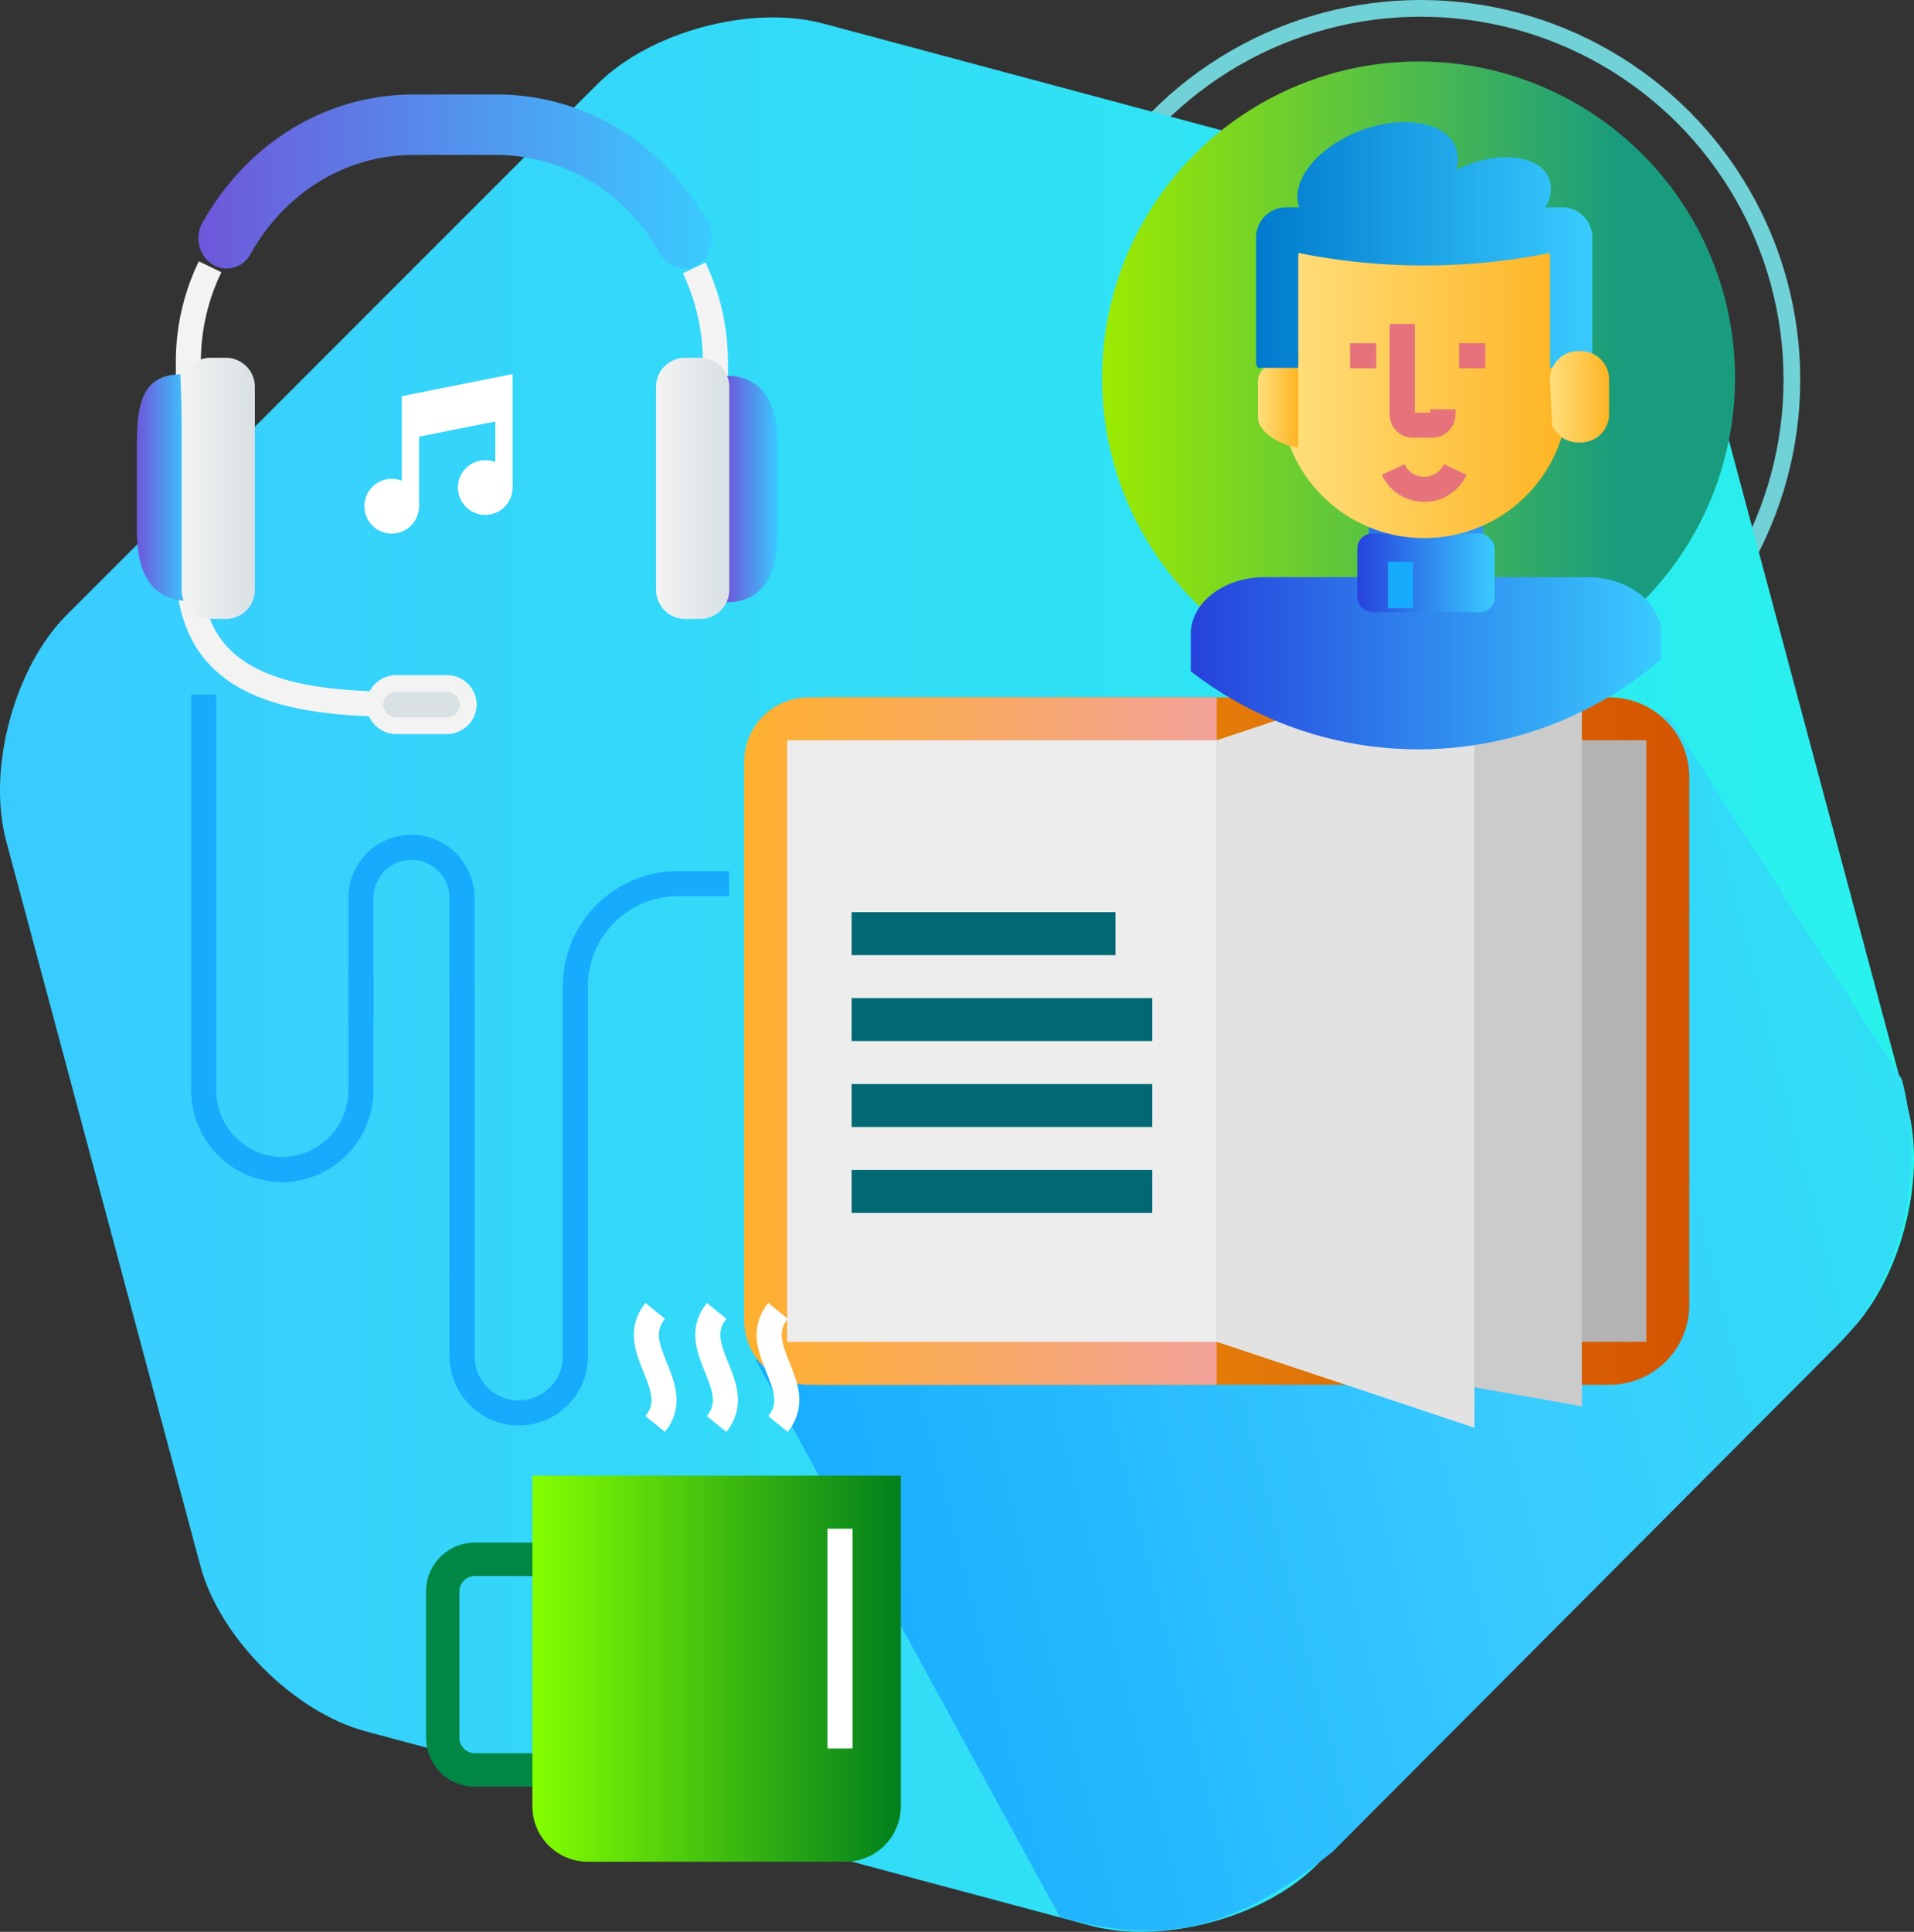 <svg xmlns="http://www.w3.org/2000/svg" xmlns:xlink="http://www.w3.org/1999/xlink" width="229" height="231.086" viewBox="0 0 229 231.086">
  <rect x="0" y="0" width="229" height="231.086" fill="#333333" stroke="none"/>
  <defs>
    <linearGradient id="linear-gradient" y1="0.5" x2="1" y2="0.5" gradientUnits="objectBoundingBox">
      <stop offset="0" stop-color="#39cbff"/>
      <stop offset="1" stop-color="#28f2ec"/>
    </linearGradient>
    <linearGradient id="linear-gradient-2" x1="-0.001" y1="0.655" x2="1.338" y2="0.296" gradientUnits="objectBoundingBox">
      <stop offset="0" stop-color="#17abfe"/>
      <stop offset="0.468" stop-color="#39cbff"/>
      <stop offset="0.997" stop-color="#28f2ec"/>
    </linearGradient>
    <linearGradient id="linear-gradient-3" y1="0.5" x2="1" y2="0.5" gradientUnits="objectBoundingBox">
      <stop offset="0" stop-color="#f4a313"/>
      <stop offset="1" stop-color="#d45400"/>
    </linearGradient>
    <linearGradient id="linear-gradient-4" y1="0.5" x2="1" y2="0.5" gradientUnits="objectBoundingBox">
      <stop offset="0" stop-color="#feb02e"/>
      <stop offset="1" stop-color="#f2a299"/>
    </linearGradient>
    <linearGradient id="linear-gradient-5" y1="0.5" x2="1" y2="0.5" gradientUnits="objectBoundingBox">
      <stop offset="0" stop-color="#6e57da"/>
      <stop offset="1" stop-color="#39cbff"/>
    </linearGradient>
    <linearGradient id="linear-gradient-7" y1="0.5" x2="1" y2="0.5" gradientUnits="objectBoundingBox">
      <stop offset="0" stop-color="#f3f3f3"/>
      <stop offset="1" stop-color="#d9e1e4"/>
    </linearGradient>
    <linearGradient id="linear-gradient-10" y1="0.5" x2="1" y2="0.5" gradientUnits="objectBoundingBox">
      <stop offset="0" stop-color="#9deb00"/>
      <stop offset="0.815" stop-color="#199c7e"/>
    </linearGradient>
    <clipPath id="clip-path">
      <circle id="Ellipse_98" data-name="Ellipse 98" cx="44.421" cy="44.421" r="44.421" fill="none"/>
    </clipPath>
    <linearGradient id="linear-gradient-11" y1="0.5" x2="1" y2="0.5" gradientUnits="objectBoundingBox">
      <stop offset="0" stop-color="#2642dc"/>
      <stop offset="1" stop-color="#39cbff"/>
    </linearGradient>
    <linearGradient id="linear-gradient-13" y1="0.5" x2="1" y2="0.5" gradientUnits="objectBoundingBox">
      <stop offset="0" stop-color="#ffdf7d"/>
      <stop offset="1" stop-color="#feb422"/>
    </linearGradient>
    <linearGradient id="linear-gradient-14" x1="0" y1="0.5" x2="1" y2="0.5" xlink:href="#linear-gradient-13"/>
    <linearGradient id="linear-gradient-15" y1="0.5" x2="1" y2="0.5" gradientUnits="objectBoundingBox">
      <stop offset="0" stop-color="#007acd"/>
      <stop offset="1" stop-color="#39cbff"/>
    </linearGradient>
    <linearGradient id="linear-gradient-16" x1="0" y1="0.5" x2="1" y2="0.5" xlink:href="#linear-gradient-13"/>
    <linearGradient id="linear-gradient-17" y1="0.5" x2="1" y2="0.5" gradientUnits="objectBoundingBox">
      <stop offset="0" stop-color="#84ff00"/>
      <stop offset="1" stop-color="#007f1d"/>
    </linearGradient>
  </defs>
  <g id="no_courses" transform="translate(-583.102 -446.485)">
    <circle id="Ellipse_96" data-name="Ellipse 96" cx="44.421" cy="44.421" r="44.421" transform="translate(708.65 447.485)" fill="none" stroke="#70d1d6" stroke-miterlimit="10" stroke-width="2"/>
    <path id="Path_1768" data-name="Path 1768" d="M740.627,669.9c-6.283,6.282-18.444,9.542-27.025,7.241L626.864,653.9c-8.581-2.3-17.484-11.2-19.784-19.784l-23.241-86.738c-2.3-8.581.959-20.743,7.241-27.025l63.5-63.5c6.282-6.283,18.443-9.542,27.024-7.241l86.737,23.24c8.582,2.3,17.485,11.2,19.784,19.784l23.242,86.739c2.3,8.581-.959,20.743-7.241,27.025Z" transform="translate(0 -0.306)" fill="url(#linear-gradient)"/>
    <path id="Path_1769" data-name="Path 1769" d="M695.089,629.421l36.366,66.572.364.1c10.244,2.745,18.982,2.777,32.257-7.9l60.155-60.346c8.519-8.334,10.7-21.8,7.964-32.039l-27.964-43.521Z" transform="translate(-21.54 -20.196)" fill="url(#linear-gradient-2)"/>
    <g id="Group_1710" data-name="Group 1710" transform="translate(672.143 524.76)">
      <path id="Rectangle_300" data-name="Rectangle 300" d="M9.545,0h93.982a9.545,9.545,0,0,1,9.545,9.545V72.688a9.546,9.546,0,0,1-9.546,9.546H9.545A9.545,9.545,0,0,1,0,72.689V9.545A9.545,9.545,0,0,1,9.545,0Z" transform="translate(0 5.14)" fill="url(#linear-gradient-3)"/>
      <path id="Path_1770" data-name="Path 1770" d="M749.884,549.575H701.057a7.708,7.708,0,0,0-7.709,7.709V624.1a7.709,7.709,0,0,0,7.709,7.709h48.827Z" transform="translate(-693.348 -544.435)" fill="url(#linear-gradient-4)"/>
      <rect id="Rectangle_301" data-name="Rectangle 301" width="51.397" height="71.955" transform="translate(5.139 10.28)" fill="#ededed"/>
      <rect id="Rectangle_302" data-name="Rectangle 302" width="51.396" height="71.955" transform="translate(56.536 10.28)" fill="#b3b3b3"/>
      <path id="Path_1771" data-name="Path 1771" d="M807.035,633.767l-43.687-7.709V554.1l43.687-7.71Z" transform="translate(-706.812 -543.823)" fill="#cbcbcb"/>
      <path id="Path_1772" data-name="Path 1772" d="M794.186,635.724l-30.838-10.279V553.491l30.838-10.28Z" transform="translate(-706.812 -543.211)" fill="#e2e2e2"/>
      <g id="Group_1709" data-name="Group 1709" transform="translate(12.849 30.838)">
        <rect id="Rectangle_303" data-name="Rectangle 303" width="35.977" height="5.139" transform="translate(0 10.28)" fill="#006974"/>
        <rect id="Rectangle_304" data-name="Rectangle 304" width="35.977" height="5.139" transform="translate(0 20.559)" fill="#006974"/>
        <rect id="Rectangle_305" data-name="Rectangle 305" width="35.977" height="5.14" transform="translate(0 30.838)" fill="#006974"/>
        <rect id="Rectangle_306" data-name="Rectangle 306" width="31.572" height="5.14" fill="#006974"/>
      </g>
    </g>
    <g id="Group_1712" data-name="Group 1712" transform="translate(607.468 529.571)">
      <path id="Path_1773" data-name="Path 1773" d="M624.793,613.991h0a9.51,9.51,0,0,0,9.511-9.509V590.734" transform="translate(-615.487 -557.162)" fill="none" stroke="#17abfe" stroke-width="3"/>
      <path id="Path_1774" data-name="Path 1774" d="M648.663,622.877V577.841a6.047,6.047,0,0,0-6.046-6.048h0a6.047,6.047,0,0,0-6.048,6.048v14.346" transform="translate(-617.752 -553.519)" fill="none" stroke="#17abfe" stroke-width="3"/>
      <path id="Path_1775" data-name="Path 1775" d="M686.723,577.167h-6.111a12.279,12.279,0,0,0-12.277,12.278h0" transform="translate(-623.862 -554.553)" fill="none" stroke="#17abfe" stroke-width="3"/>
      <path id="Path_1776" data-name="Path 1776" d="M651.559,592.257v44.349a6.775,6.775,0,0,0,6.777,6.777h0a6.774,6.774,0,0,0,6.777-6.777V592.257" transform="translate(-620.635 -557.455)" fill="none" stroke="#17abfe" stroke-width="3"/>
      <g id="Group_1711" data-name="Group 1711" transform="translate(0 0)">
        <path id="Path_1777" data-name="Path 1777" d="M622.78,606h0a9.509,9.509,0,0,1-9.509-9.509V549.167" transform="translate(-613.271 -549.167)" fill="none" stroke="#17abfe" stroke-width="3"/>
      </g>
    </g>
    <g id="Group_1717" data-name="Group 1717" transform="translate(626.696 491.23)">
      <g id="Group_1713" data-name="Group 1713" transform="translate(4.477)">
        <path id="Path_1778" data-name="Path 1778" d="M644.687,517.5h-2.066V504.347l13.258-2.652v13.571h-2.066v-11.05l-9.126,1.824Z" transform="translate(-642.621 -501.695)" fill="#fff"/>
      </g>
      <g id="Group_1714" data-name="Group 1714" transform="translate(5.536 1.969)">
        <path id="Path_1779" data-name="Path 1779" d="M644.338,509.776l-.4-3.4,11.192-2.238.405,3.4Z" transform="translate(-643.933 -504.134)" fill="#fff"/>
      </g>
      <g id="Group_1715" data-name="Group 1715" transform="translate(0 12.539)">
        <path id="Path_1780" data-name="Path 1780" d="M638.357,520.737a2.238,2.238,0,1,0,2.238-2.239A2.238,2.238,0,0,0,638.357,520.737Z" transform="translate(-637.324 -517.466)" fill="#fff"/>
        <path id="Path_1781" data-name="Path 1781" d="M640.349,523.762a3.271,3.271,0,1,1,3.272-3.271A3.274,3.274,0,0,1,640.349,523.762Zm0-4.476a1.205,1.205,0,1,0,1.206,1.205A1.206,1.206,0,0,0,640.349,519.286Z" transform="translate(-637.078 -517.22)" fill="#fff"/>
      </g>
      <g id="Group_1716" data-name="Group 1716" transform="translate(11.192 10.3)">
        <path id="Path_1782" data-name="Path 1782" d="M652.214,517.965a2.238,2.238,0,1,0,2.238-2.237A2.239,2.239,0,0,0,652.214,517.965Z" transform="translate(-651.181 -514.694)" fill="#fff"/>
        <path id="Path_1783" data-name="Path 1783" d="M654.206,520.991a3.271,3.271,0,1,1,3.272-3.272A3.276,3.276,0,0,1,654.206,520.991Zm0-4.476a1.205,1.205,0,1,0,1.2,1.2A1.206,1.206,0,0,0,654.206,516.515Z" transform="translate(-650.935 -514.448)" fill="#fff"/>
      </g>
    </g>
    <g id="Group_1719" data-name="Group 1719" transform="translate(599.473 457.788)">
      <path id="Path_1784" data-name="Path 1784" d="M685.937,485.974a26.05,26.05,0,0,1,2.536,11.246v24.4" transform="translate(-619.253 -465.229)" fill="none" stroke="#f3f3f3" stroke-width="3"/>
      <path id="Path_1785" data-name="Path 1785" d="M633.284,538.1c-12.6-.431-22.276-3.387-22.276-16.51v-24.4a26.043,26.043,0,0,1,2.6-11.386" transform="translate(-604.841 -465.196)" fill="none" stroke="#f3f3f3" stroke-width="3"/>
      <path id="Path_1786" data-name="Path 1786" d="M649.816,550.047a2.577,2.577,0,0,1-2.626,2.525h-5.948a2.576,2.576,0,0,1-2.625-2.525h0a2.574,2.574,0,0,1,2.625-2.527h5.948a2.576,2.576,0,0,1,2.626,2.527Z" transform="translate(-610.151 -477.067)" fill="#d9e1e4" stroke="#f3f3f3" stroke-width="2"/>
      <g id="Group_1718" data-name="Group 1718" transform="translate(7.367)">
        <path id="Path_1787" data-name="Path 1787" d="M670.591,481.11a3.31,3.31,0,0,1-2.879-1.746A22.352,22.352,0,0,0,648.2,467.518h-9.959c-8.048,0-15.339,4.429-19.511,11.846a3.226,3.226,0,0,1-4.615,1.224,3.774,3.774,0,0,1-1.137-4.964c5.4-9.6,14.842-15.335,25.264-15.335H648.2c10.42,0,19.864,5.733,25.264,15.335a3.773,3.773,0,0,1-1.136,4.964A3.176,3.176,0,0,1,670.591,481.11Z" transform="translate(-612.493 -460.289)" fill="url(#linear-gradient-5)"/>
      </g>
      <path id="Path_1788" data-name="Path 1788" d="M608.579,501.748c-4.621,0-5.207,3.746-5.207,8.366v10.358c0,4.621,1.547,8.361,6.167,8.361" transform="translate(-603.372 -468.263)" fill="url(#linear-gradient-5)"/>
      <path id="Rectangle_307" data-name="Rectangle 307" d="M3.482,0h1.8A3.481,3.481,0,0,1,8.765,3.481v24.28a3.483,3.483,0,0,1-3.483,3.483h-1.8A3.482,3.482,0,0,1,0,27.762V3.482A3.482,3.482,0,0,1,3.482,0Z" transform="translate(5.36 31.493)" fill="url(#linear-gradient-7)"/>
      <path id="Path_1789" data-name="Path 1789" d="M690.692,529.05c4.62,0,6.187-3.747,6.187-8.367V510.326c0-4.621-1.568-8.367-6.187-8.367" transform="translate(-620.167 -468.304)" fill="url(#linear-gradient-5)"/>
      <path id="Rectangle_308" data-name="Rectangle 308" d="M3.481,0h1.8A3.481,3.481,0,0,1,8.763,3.481V27.762A3.483,3.483,0,0,1,5.28,31.245h-1.8A3.482,3.482,0,0,1,0,27.762V3.481A3.481,3.481,0,0,1,3.481,0Z" transform="translate(62.12 31.494)" fill="url(#linear-gradient-7)"/>
    </g>
    <g id="Group_1723" data-name="Group 1723" transform="translate(708.403 447.284)">
      <circle id="Ellipse_97" data-name="Ellipse 97" cx="37.867" cy="37.867" r="37.867" transform="translate(6.554 6.554)" fill="url(#linear-gradient-10)"/>
      <g id="Group_1722" data-name="Group 1722">
        <g id="Group_1721" data-name="Group 1721" clip-path="url(#clip-path)">
          <g id="Group_1720" data-name="Group 1720" transform="translate(17.164 13.801)">
            <path id="Path_1790" data-name="Path 1790" d="M815.783,566.2V533.567c0-3.771-3.943-6.827-8.808-6.827H794.437a4.642,4.642,0,0,0,.031-.519V511.363c0-3.2-2.965-5.8-6.622-5.8h-.414c-3.657,0-6.622,2.593-6.622,5.8v14.858c0,.174.013.347.03.519H768.307c-4.866,0-8.812,3.056-8.812,6.827V566.2" transform="translate(-759.495 -472.295)" fill="url(#linear-gradient-11)"/>
            <rect id="Rectangle_309" data-name="Rectangle 309" width="16.429" height="9.423" rx="1.795" transform="translate(19.93 49.215)" fill="url(#linear-gradient-11)"/>
            <path id="Path_1791" data-name="Path 1791" d="M807.208,498.3a17.235,17.235,0,0,1-17.235,17.236h0A17.235,17.235,0,0,1,772.736,498.3v-9.439a17.235,17.235,0,0,1,17.237-17.236h0a17.234,17.234,0,0,1,17.235,17.236Z" transform="translate(-762.042 -465.768)" fill="url(#linear-gradient-13)"/>
            <path id="Path_1792" data-name="Path 1792" d="M774.265,498.289c-1.83.191-4.816,1.721-4.816,3.6v4.347c0,1.883,2.986,3.413,4.816,3.6Z" transform="translate(-761.41 -470.896)" fill="url(#linear-gradient-14)"/>
            <line id="Line_180" data-name="Line 180" x2="3.142" transform="translate(19.056 27.954)" fill="none" stroke="#e6737c" stroke-width="3"/>
            <line id="Line_181" data-name="Line 181" x2="3.142" transform="translate(32.102 27.954)" fill="none" stroke="#e6737c" stroke-width="3"/>
            <path id="Path_1793" data-name="Path 1793" d="M789.485,515.834a4.092,4.092,0,0,0,7.428,0" transform="translate(-765.263 -474.27)" fill="none" stroke="#e6737c" stroke-width="3"/>
            <path id="Path_1794" data-name="Path 1794" d="M805.779,474.569h-2a3.955,3.955,0,0,0,.468-3.42c-1.014-2.612-5.364-3.361-9.719-1.673a14.369,14.369,0,0,0-1.4.639,4.116,4.116,0,0,0-.044-2.686c-1.2-3.1-6.368-3.989-11.535-1.984-5.1,1.979-8.295,6.038-7.216,9.125H772.8a3.624,3.624,0,0,0-3.625,3.623v15.122c.062.154.12.311.185.462h4.865V480.583c0-.186.022-.365.028-.549a76.306,76.306,0,0,0,30.069,0c.006.184.028.363.028.549v13.192h4.865c.066-.153.124-.309.186-.464v-15.12A3.624,3.624,0,0,0,805.779,474.569Z" transform="translate(-761.357 -464.372)" fill="url(#linear-gradient-15)"/>
            <path id="Path_1795" data-name="Path 1795" d="M790.828,494.269v10.843a1.269,1.269,0,0,0,1.27,1.268h2.325a1.269,1.269,0,0,0,1.269-1.268v-.636" transform="translate(-765.522 -470.122)" fill="none" stroke="#e6737c" stroke-width="3"/>
            <line id="Line_182" data-name="Line 182" y1="5.556" transform="translate(25.097 52.597)" fill="#fff" stroke="#17abfe" stroke-width="3"/>
            <path id="Path_1796" data-name="Path 1796" d="M812.7,501.692a3.4,3.4,0,0,1,3.4-3.4h.284a3.4,3.4,0,0,1,3.4,3.4v4.133a3.4,3.4,0,0,1-3.4,3.4H816.1a3.4,3.4,0,0,1-3.115-2.028" transform="translate(-769.728 -470.896)" fill="url(#linear-gradient-16)"/>
          </g>
        </g>
      </g>
    </g>
    <g id="Group_1726" data-name="Group 1726" transform="translate(636.074 603.293)">
      <g id="Group_1725" data-name="Group 1725">
        <path id="Path_1797" data-name="Path 1797" d="M664.4,702.434H652.538a3.848,3.848,0,0,1-3.849-3.849V681.09a3.848,3.848,0,0,1,3.849-3.848H664.4" transform="translate(-648.689 -647.523)" fill="none" stroke="#008645" stroke-linejoin="bevel" stroke-width="4"/>
        <path id="Path_1798" data-name="Path 1798" d="M661.966,664.848v39.539a6.648,6.648,0,0,0,6.648,6.647H699.4a6.648,6.648,0,0,0,6.648-6.647V664.848Z" transform="translate(-651.243 -645.139)" fill="url(#linear-gradient-17)"/>
        <g id="Group_1724" data-name="Group 1724" transform="translate(24.365)">
          <path id="Path_1799" data-name="Path 1799" d="M698.1,640.446c-3.651,4.511,3.652,9.021,0,13.531" transform="translate(-682.356 -640.446)" fill="none" stroke="#fff" stroke-linejoin="bevel" stroke-width="3"/>
          <path id="Path_1800" data-name="Path 1800" d="M689.009,653.977c3.65-4.51-3.651-9.02,0-13.531" transform="translate(-680.606 -640.446)" fill="none" stroke="#fff" stroke-linejoin="bevel" stroke-width="3"/>
          <path id="Path_1801" data-name="Path 1801" d="M679.911,653.977c3.653-4.51-3.653-9.02,0-13.531" transform="translate(-678.856 -640.446)" fill="none" stroke="#fff" stroke-linejoin="bevel" stroke-width="3"/>
        </g>
      </g>
      <line id="Line_183" data-name="Line 183" y2="26.292" transform="translate(47.531 26.058)" fill="none" stroke="#fff" stroke-linejoin="bevel" stroke-width="3"/>
    </g>
  </g>
</svg>
